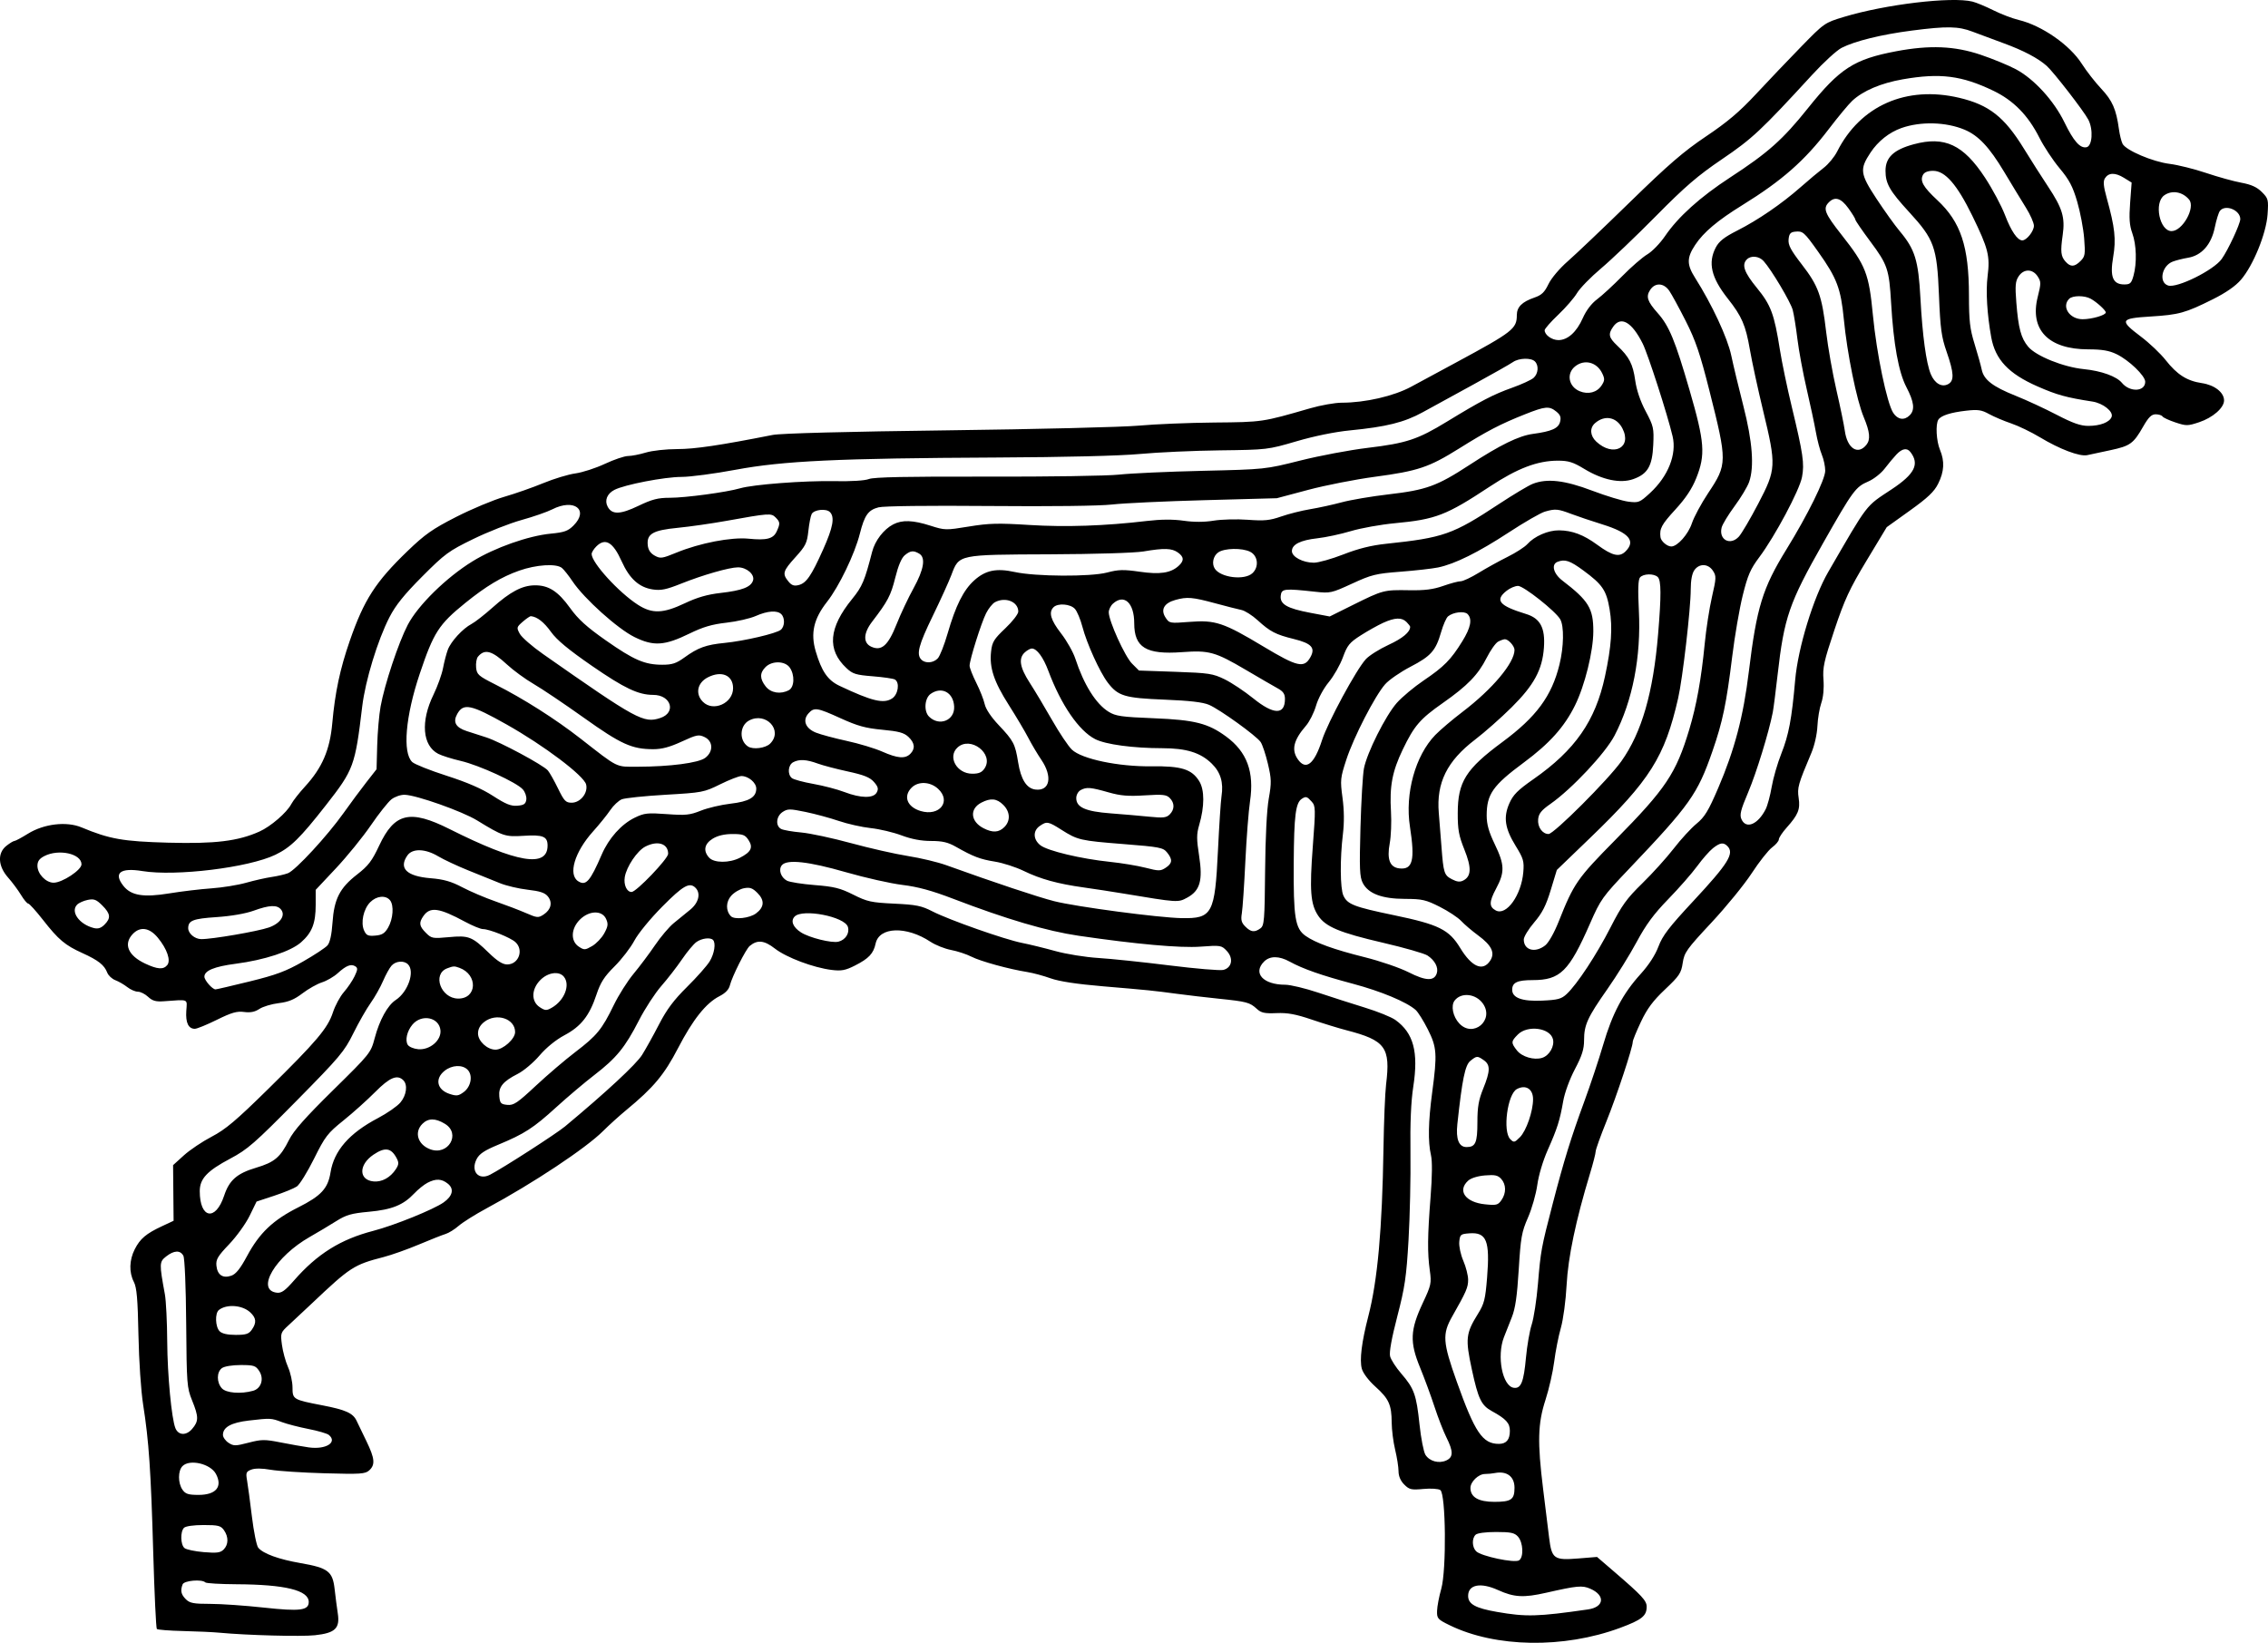 <?xml version="1.0" encoding="UTF-8"?>
<svg xmlns="http://www.w3.org/2000/svg" width="400.038mm" height="289.751mm" viewBox="-1397.277 -540.116 400.038 289.751">
    <path transform="matrix(-1,0,0,-1,0,0)" style="stroke:none;fill:#000000;fill-rule:evenodd" d="M1049.366,539.835C1048.691,539.668,1047.035,538.979,1045.685,538.305C1044.336,537.631,1042.329,536.863,1041.227,536.6C1037.13,535.62,1032.196,532.193,1030.074,528.854C1029.269,527.588,1027.73,525.614,1026.653,524.468C1024.683,522.371,1024.012,520.84,1023.534,517.349C1023.395,516.337,1023.108,515.17,1022.895,514.755C1022.301,513.599,1017.575,511.583,1014.592,511.213C1013.128,511.032,1010.231,510.31,1008.154,509.61C1006.076,508.91,1003.284,508.136,1001.949,507.891C1000.183,507.566,999.195,507.118,998.325,506.248C997.19,505.113,997.138,504.91,997.315,502.305C997.544,498.946,999.83,493.321,1001.992,490.794C1002.963,489.66,1004.638,488.496,1006.983,487.324C1011.814,484.911,1012.939,484.601,1017.986,484.288C1023.338,483.956,1023.49,483.635,1019.657,480.746C1018.163,479.62,1016.2,477.757,1015.293,476.606C1013.268,474.033,1011.534,472.931,1008.901,472.542C1006.666,472.212,1004.99,470.902,1004.99,469.484C1004.99,468.182,1006.983,466.444,1009.393,465.643C1011.4,464.977,1011.662,464.975,1013.574,465.61C1014.696,465.983,1015.719,466.457,1015.848,466.665C1015.976,466.873,1016.517,467.043,1017.05,467.043C1017.791,467.043,1018.31,466.532,1019.262,464.869C1020.983,461.861,1021.538,461.461,1025.034,460.714C1026.72,460.354,1028.56,459.961,1029.124,459.839C1030.453,459.553,1033.974,460.883,1037.465,462.988C1038.986,463.905,1041.273,465.008,1042.548,465.439C1043.824,465.87,1045.575,466.613,1046.44,467.09C1047.766,467.821,1048.4,467.914,1050.466,467.68C1053.218,467.369,1054.925,466.819,1055.384,466.097C1055.903,465.281,1055.741,462.319,1055.092,460.767C1054.25,458.751,1054.348,456.943,1055.416,454.802C1056.117,453.396,1057.235,452.334,1060.404,450.063L1064.488,447.137L1068.042,441.241C1071.046,436.257,1071.923,434.367,1073.714,429.018C1075.569,423.475,1075.809,422.383,1075.646,420.224C1075.532,418.7,1075.679,417.134,1076.032,416.123C1076.346,415.223,1076.654,413.383,1076.715,412.033C1076.78,410.615,1077.228,408.63,1077.777,407.33C1080.127,401.768,1080.293,401.18,1080.023,399.377C1079.721,397.362,1080.101,396.425,1082.145,394.138C1082.9,393.294,1083.517,392.362,1083.517,392.068C1083.517,391.773,1084.056,391.134,1084.714,390.648C1085.372,390.161,1086.982,388.12,1088.293,386.111C1089.603,384.103,1092.812,380.169,1095.425,377.369C1099.792,372.69,1100.199,372.117,1100.474,370.275C1100.742,368.48,1101.067,367.992,1103.584,365.612C1105.724,363.588,1106.74,362.224,1107.84,359.898C1108.634,358.217,1109.284,356.63,1109.284,356.372C1109.284,355.376,1112.125,346.788,1113.933,342.317C1114.975,339.74,1115.828,337.358,1115.828,337.024C1115.828,336.691,1116.278,334.934,1116.828,333.121C1119.333,324.866,1120.695,318.373,1120.953,313.465C1121.099,310.708,1121.544,307.392,1121.97,305.899C1122.386,304.436,1122.914,301.76,1123.143,299.951C1123.372,298.142,1124.063,295.105,1124.681,293.203C1126.037,289.023,1126.121,285.814,1125.095,277.473C1124.708,274.324,1124.233,270.471,1124.04,268.912C1123.577,265.169,1123.185,264.89,1118.883,265.239L1115.587,265.507L1112.557,262.901C1107.676,258.704,1106.83,257.793,1106.83,256.734C1106.83,255.097,1107.685,254.417,1111.534,252.992C1121.459,249.316,1133.508,249.507,1141.595,253.468C1143.704,254.501,1143.842,254.659,1143.802,256.001C1143.779,256.788,1143.447,258.537,1143.063,259.887C1142.122,263.202,1142.251,276.644,1143.231,277.306C1143.574,277.538,1144.891,277.622,1146.219,277.498C1148.349,277.3,1148.696,277.38,1149.593,278.277C1150.244,278.928,1150.595,279.746,1150.599,280.625C1150.603,281.366,1150.872,283.077,1151.198,284.426C1151.524,285.776,1151.797,287.927,1151.805,289.205C1151.825,292.352,1152.303,293.408,1154.679,295.543C1155.873,296.617,1156.856,297.913,1157.073,298.702C1157.497,300.234,1157.103,303.422,1155.932,307.944C1154.293,314.274,1153.479,323.293,1153.254,337.596C1153.18,342.32,1152.974,347.381,1152.795,348.843C1151.994,355.393,1152.888,356.615,1159.795,358.407C1161.145,358.757,1163.901,359.604,1165.92,360.288C1168.742,361.245,1170.176,361.507,1172.124,361.425C1174.233,361.336,1174.817,361.464,1175.611,362.191C1176.839,363.316,1177.38,363.46,1182.29,363.966C1184.539,364.198,1187.852,364.585,1189.652,364.827C1193.922,365.399,1194.541,365.462,1202.74,366.156C1207.358,366.547,1210.455,367.019,1211.965,367.561C1213.214,368.009,1215.055,368.506,1216.055,368.666C1219.334,369.188,1224.315,370.556,1225.922,371.376C1226.789,371.818,1228.411,372.353,1229.526,372.564C1230.641,372.776,1232.276,373.427,1233.16,374.012C1237.404,376.82,1242.202,376.662,1242.833,373.693C1243.207,371.936,1244.035,371.054,1246.479,369.815C1248.153,368.966,1248.856,368.833,1250.569,369.04C1253.778,369.428,1258.566,371.227,1260.596,372.809C1262.476,374.273,1263.683,374.399,1265.041,373.271C1265.723,372.706,1268.17,367.846,1268.535,366.333C1268.716,365.583,1269.327,364.947,1270.385,364.407C1272.749,363.201,1275.068,360.29,1277.688,355.236C1280.111,350.564,1282.019,348.281,1286.792,344.344C1288.02,343.332,1289.855,341.671,1290.871,340.654C1293.917,337.605,1303.248,331.412,1311.457,326.991C1313.44,325.923,1315.649,324.538,1316.365,323.914C1317.081,323.289,1318.127,322.639,1318.69,322.47C1319.252,322.301,1321.369,321.464,1323.393,320.611C1325.418,319.757,1328.216,318.764,1329.611,318.403C1334.873,317.043,1335.477,316.651,1342.298,310.193C1343.723,308.843,1345.551,307.134,1346.36,306.394C1347.787,305.087,1347.822,304.987,1347.548,302.917C1347.393,301.745,1346.91,299.981,1346.475,298.996C1346.04,298.011,1345.684,296.397,1345.684,295.408C1345.684,293.302,1345.592,293.247,1340.432,292.251C1336.304,291.455,1335.028,290.882,1334.387,289.539C1334.119,288.976,1333.33,287.34,1332.634,285.903C1331.167,282.873,1331.063,281.762,1332.155,280.774C1332.857,280.139,1333.695,280.085,1340.028,280.263C1343.926,280.373,1348.195,280.652,1349.516,280.882C1351.061,281.152,1352.281,281.163,1352.942,280.912C1353.861,280.562,1353.94,280.364,1353.7,278.997C1353.553,278.159,1353.167,275.291,1352.844,272.624C1352.52,269.957,1352.019,267.489,1351.73,267.139C1350.859,266.082,1348.14,265.093,1344.252,264.418C1339.41,263.576,1338.605,262.963,1338.255,259.845C1338.107,258.518,1337.855,256.58,1337.696,255.538C1337.296,252.904,1338.163,252.081,1341.745,251.697C1344.21,251.433,1353.7,251.686,1358.567,252.144C1359.692,252.251,1362.579,252.383,1364.984,252.44C1367.388,252.496,1369.471,252.658,1369.612,252.8C1369.754,252.941,1370.04,259.011,1370.249,266.288C1370.663,280.771,1371.014,285.915,1372.029,292.366C1372.413,294.812,1372.766,300.06,1372.857,304.691C1372.982,311.019,1373.156,313.026,1373.665,314.01C1374.54,315.704,1374.481,317.872,1373.507,319.782C1372.556,321.646,1371.514,322.528,1368.718,323.835L1366.657,324.799L1366.702,329.705L1366.747,334.612L1364.843,336.339C1363.796,337.29,1361.588,338.772,1359.935,339.635C1357.493,340.909,1355.64,342.473,1350.03,347.988C1341.414,356.46,1339.468,358.761,1338.554,361.556C1338.159,362.763,1337.288,364.375,1336.618,365.138C1335.948,365.901,1335.098,367.159,1334.729,367.933C1334.167,369.111,1334.149,369.398,1334.619,369.688C1335.37,370.152,1336.232,369.811,1337.708,368.464C1338.383,367.849,1339.633,367.122,1340.487,366.85C1341.34,366.577,1342.892,365.703,1343.934,364.908C1345.366,363.815,1346.388,363.394,1348.109,363.187C1349.362,363.037,1350.897,362.577,1351.52,362.165C1352.324,361.635,1353.111,361.478,1354.226,361.627C1355.489,361.797,1356.429,361.526,1359.018,360.249C1360.79,359.374,1362.54,358.659,1362.909,358.659C1364.04,358.659,1364.552,359.722,1364.419,361.797C1364.277,364.012,1363.857,363.834,1368.467,363.511C1369.789,363.419,1370.411,363.6,1371.152,364.297C1371.682,364.795,1372.494,365.203,1372.955,365.203C1373.417,365.203,1374.257,365.567,1374.823,366.013C1375.39,366.458,1376.338,367.007,1376.931,367.232C1377.524,367.458,1378.168,368.06,1378.364,368.57C1378.874,369.903,1379.935,370.741,1382.709,371.998C1385.819,373.408,1386.95,374.358,1389.709,377.885C1390.94,379.458,1392.105,380.745,1392.299,380.745C1392.493,380.745,1393.068,381.435,1393.577,382.279C1394.086,383.122,1395.113,384.503,1395.86,385.347C1397.645,387.366,1397.76,389.665,1396.139,390.94C1395.547,391.406,1394.915,391.788,1394.735,391.788C1394.555,391.788,1393.483,392.363,1392.352,393.066C1389.534,394.818,1385.549,395.29,1382.902,394.186C1377.945,392.118,1375.587,391.702,1367.596,391.486C1359.328,391.263,1355.307,391.753,1351.527,393.445C1349.525,394.341,1346.692,396.784,1345.896,398.301C1345.592,398.88,1344.5,400.274,1343.469,401.399C1340.446,404.699,1339.09,407.847,1338.67,412.545C1338.184,417.978,1337.305,422.122,1335.586,427.078C1333.071,434.331,1331.044,437.48,1325.385,442.93C1322.322,445.88,1320.985,446.818,1316.81,448.946C1314.09,450.333,1310.284,451.926,1308.354,452.485C1306.423,453.045,1303.312,454.134,1301.439,454.907C1299.567,455.68,1297.023,456.449,1295.786,456.617C1294.549,456.785,1292.211,457.543,1290.59,458.302C1288.97,459.06,1287.129,459.683,1286.5,459.685C1285.871,459.688,1284.453,459.964,1283.349,460.299C1282.238,460.636,1279.767,460.908,1277.815,460.908C1274.722,460.908,1270.298,461.564,1260.981,463.404C1259.563,463.684,1247.819,463.993,1230.102,464.215C1214.378,464.412,1199.212,464.785,1196.4,465.045C1193.588,465.304,1187.607,465.55,1183.108,465.592C1174.558,465.67,1174.65,465.656,1166.191,468.1C1164.31,468.643,1161.803,469.088,1160.621,469.088C1156.472,469.088,1151.447,470.244,1148.369,471.906C1146.78,472.764,1143.18,474.707,1140.368,476.225C1130.443,481.581,1129.734,482.135,1129.734,484.539C1129.734,485.963,1128.814,486.88,1126.639,487.627C1125.365,488.064,1124.848,488.558,1124.153,490.004C1123.646,491.058,1122.198,492.769,1120.724,494.057C1119.32,495.283,1114.378,499.988,1109.74,504.512C1103.001,511.087,1100.312,513.407,1096.343,516.072C1092.583,518.596,1090.447,520.406,1087.549,523.523C1085.444,525.787,1081.865,529.543,1079.596,531.868C1075.502,536.063,1075.442,536.105,1072.029,537.137C1064.693,539.354,1053.031,540.743,1049.366,539.835M1318.407,369.323C1321.081,368.306,1319.528,364.022,1316.473,363.989C1313.124,363.953,1312.939,368.208,1316.236,369.413C1317.143,369.745,1317.316,369.738,1318.407,369.323M1228.372,408.289C1230.192,406.642,1228.524,403.649,1225.786,403.649C1224.603,403.649,1224.079,403.88,1223.599,404.613C1221.932,407.157,1226.087,410.357,1228.372,408.289M1115.93,465.49C1116.913,464.64,1116.827,463.265,1115.726,462.233C1112.738,459.434,1109.346,461.149,1111.113,464.566C1112.151,466.573,1114.22,466.97,1115.93,465.49M1233.119,417.736C1234.198,416.979,1234.366,414.68,1233.412,413.725C1231.626,411.939,1228.859,413.041,1228.979,415.491C1229.1,417.978,1231.17,419.1,1233.119,417.736M1322.78,341.89C1324.255,340.415,1323.596,338.246,1321.421,337.419C1318.232,336.206,1315.92,340.143,1318.792,341.895C1320.484,342.926,1321.745,342.925,1322.78,341.89M1265.158,413.031C1266.818,412.142,1266.932,409.513,1265.357,408.461C1264.462,407.863,1262.249,408.147,1261.43,408.966C1259.106,411.289,1262.169,414.63,1265.158,413.031M1236.482,401.195C1238.005,399.671,1237.279,397.785,1234.894,397.071C1231.56,396.072,1229.43,398.778,1231.811,400.985C1233.192,402.265,1235.316,402.36,1236.482,401.195M1140.7,363.647C1141.403,362.739,1141.011,360.802,1139.881,359.599C1137.44,357,1133.658,360.169,1135.708,363.096C1136.945,364.863,1139.538,365.149,1140.7,363.647M1272.444,420.637C1274.296,419.679,1274.682,417.718,1273.291,416.327C1271.469,414.505,1267.974,416.086,1267.974,418.734C1267.974,421.028,1270.01,421.896,1272.444,420.637M1318.839,351.267C1320.621,349.866,1320.218,347.914,1317.995,347.18C1316.745,346.768,1316.413,346.811,1315.475,347.508C1314.175,348.475,1313.838,350.476,1314.812,351.45C1315.727,352.366,1317.548,352.283,1318.839,351.267M1331.405,336.458C1334.031,334.688,1334.029,332,1331.401,331.74C1329.926,331.594,1328.431,332.411,1327.46,333.893C1326.928,334.704,1326.901,335.053,1327.311,335.83C1328.281,337.672,1329.359,337.837,1331.405,336.458M1015.533,505.67C1017.391,504.369,1016.37,499.354,1014.248,499.354C1012.312,499.354,1009.994,503.512,1011.152,504.908C1012.31,506.302,1014.169,506.625,1015.533,505.67M1032.311,487.411C1033.699,486.022,1032.241,483.812,1029.937,483.812C1028.297,483.812,1025.849,484.528,1025.849,485.007C1025.849,485.387,1027.441,486.835,1028.507,487.424C1029.599,488.028,1031.701,488.021,1032.311,487.411M1324.523,359.408C1325.48,358.277,1325.86,356.642,1325.355,355.835C1325.13,355.476,1324.3,355.127,1323.511,355.059C1321.461,354.883,1319.414,356.624,1319.588,358.398C1319.813,360.693,1322.902,361.325,1324.523,359.408M1119.453,475.494C1121.035,474.224,1120.613,471.929,1118.646,471.114C1117.131,470.487,1115.594,470.894,1114.778,472.14C1114.22,472.992,1114.204,473.297,1114.671,474.269C1115.621,476.251,1117.81,476.811,1119.453,475.494M1383.666,380.566C1384.903,379.328,1383.306,377.08,1380.731,376.433C1379.991,376.248,1379.461,376.415,1378.848,377.028C1377.686,378.19,1377.774,378.951,1379.238,380.415C1380.281,381.459,1380.691,381.617,1381.788,381.397C1382.507,381.253,1383.352,380.879,1383.666,380.566M1262.249,422.462C1263.294,421.417,1263.285,420.396,1262.219,419.041C1261.309,417.885,1259.585,417.609,1258.132,418.387C1257.151,418.912,1257.067,421.072,1257.977,422.371C1258.81,423.56,1261.102,423.609,1262.249,422.462M1301.953,367.279C1303.564,365.668,1303.621,363.487,1302.078,362.476C1301.129,361.854,1300.892,361.841,1299.971,362.364C1297.713,363.646,1296.633,366.418,1297.83,367.86C1298.679,368.883,1300.623,368.609,1301.953,367.279M1224.18,398.552C1226.293,397.46,1226.11,395.23,1223.811,394.041C1222.194,393.205,1221.099,393.265,1220.122,394.242C1219.016,395.347,1219.092,396.93,1220.308,398.146C1221.456,399.294,1222.529,399.406,1224.18,398.552M1311.886,359.856C1312.601,359.294,1312.964,358.615,1312.964,357.841C1312.964,356.486,1311.336,354.978,1309.873,354.978C1308.539,354.978,1306.42,356.883,1306.42,358.082C1306.42,360.466,1309.74,361.544,1311.886,359.856M1129.548,357.655C1130.766,356.437,1130.781,356.197,1129.716,354.844C1128.823,353.709,1126.691,353.084,1125.26,353.539C1123.999,353.939,1123.049,355.588,1123.362,356.833C1123.864,358.835,1127.84,359.363,1129.548,357.655M1389.466,389.119C1390.344,388.665,1390.673,388.198,1390.673,387.407C1390.673,385.985,1389.18,384.426,1387.819,384.426C1386.298,384.426,1382.902,386.663,1382.902,387.666C1382.902,389.548,1386.918,390.437,1389.466,389.119M1268.311,382.119C1269.264,381.035,1269.283,379.465,1268.355,378.516C1267.721,377.868,1265.068,378.164,1263.932,379.009C1262.461,380.103,1262.376,381.318,1263.68,382.622C1264.552,383.495,1265.004,383.652,1266.059,383.449C1266.775,383.312,1267.788,382.713,1268.311,382.119M1295,377.913C1296.584,376.329,1296.667,374.12,1295.18,373.146C1294.234,372.525,1294.075,372.533,1292.828,373.257C1292.093,373.683,1291.132,374.696,1290.692,375.508C1290.023,376.741,1289.972,377.158,1290.376,378.046C1291.086,379.603,1293.375,379.538,1295,377.913M1365.082,281.534C1365.905,280.711,1365.908,278.531,1365.088,277.36C1364.564,276.612,1364.061,276.451,1362.254,276.451C1359.168,276.451,1357.979,277.887,1359.191,280.151C1360.152,281.947,1363.81,282.806,1365.082,281.534M1129.728,348.028C1131.391,347.138,1132.259,340.564,1130.893,339.195C1130.257,338.557,1130.144,338.58,1129.185,339.539C1128.066,340.658,1126.871,344.117,1126.871,346.239C1126.871,348.056,1128.164,348.865,1129.728,348.028M1373.888,375.351C1375.535,373.583,1374.677,371.575,1371.672,370.162C1369.5,369.141,1368.465,369.069,1367.782,369.891C1367.106,370.705,1367.804,372.742,1369.437,374.723C1370.923,376.526,1372.576,376.759,1373.888,375.351M1138.316,331.876C1140.268,330.11,1138.813,328.06,1135.357,327.704C1133.342,327.496,1133.058,327.567,1132.451,328.433C1131.579,329.679,1131.596,331.194,1132.494,332.187C1133.076,332.829,1133.609,332.944,1135.351,332.799C1136.641,332.692,1137.82,332.325,1138.316,331.876M1182.403,442.684C1183.3,442.056,1183.585,440.68,1182.999,439.804C1181.947,438.227,1177.795,437.727,1176.381,439.007C1175.175,440.099,1175.379,442.095,1176.768,442.795C1178.19,443.51,1181.312,443.449,1182.403,442.684M1331.974,380.995C1333.167,379.802,1333.689,377.38,1333.054,375.986C1332.663,375.129,1332.354,374.99,1331.08,375.097C1329.884,375.197,1329.412,375.491,1328.822,376.506C1327.929,378.042,1327.763,380.463,1328.49,381.34C1329.261,382.268,1330.858,382.11,1331.974,380.995M1358.669,309.064C1359.39,308.496,1359.305,306.082,1358.538,305.314C1358.113,304.89,1357.15,304.672,1355.698,304.672C1353.891,304.672,1353.388,304.833,1352.864,305.581C1351.99,306.829,1352.065,307.651,1353.148,308.654C1354.536,309.942,1357.295,310.147,1358.669,309.064M1135.358,280.137C1136.5,280.131,1137.914,278.77,1137.914,277.678C1137.914,276.049,1136.497,275.224,1133.701,275.224C1130.716,275.224,1130.143,275.624,1130.143,277.71C1130.143,279.701,1131.505,280.717,1133.619,280.303C1134.069,280.215,1134.851,280.141,1135.358,280.137M1271.553,392.201C1273.043,391.293,1273.286,390.048,1272.205,388.855C1271.327,387.884,1268.648,387.869,1266.778,388.823C1264.789,389.838,1264.396,390.645,1265.251,391.951C1265.855,392.872,1266.234,393.014,1268.086,393.013C1269.495,393.012,1270.677,392.735,1271.553,392.201M1257.106,378.467C1257.868,377.705,1257.422,376.579,1255.997,375.664C1254.523,374.718,1250.556,373.734,1249.394,374.026C1248.14,374.34,1247.375,375.54,1247.726,376.644C1248.298,378.448,1255.689,379.884,1257.106,378.467M1358.131,298.812C1359.079,298.118,1359.086,296.291,1358.146,295.251C1357.388,294.414,1354.81,294.208,1352.64,294.812C1351.198,295.213,1350.662,296.937,1351.556,298.3C1352.177,299.248,1352.506,299.355,1354.817,299.355C1356.309,299.355,1357.7,299.127,1358.131,298.812M1283.464,390.792C1284.889,390.055,1286.781,387.238,1287.078,385.412C1287.299,384.048,1286.723,382.79,1285.877,382.79C1285.044,382.79,1279.426,388.656,1279.426,389.526C1279.426,391.337,1281.284,391.92,1283.464,390.792M1364.825,270.643C1365.499,269.969,1365.443,267.659,1364.737,267.073C1364.419,266.809,1362.891,266.487,1361.342,266.357C1359.024,266.163,1358.403,266.244,1357.831,266.816C1356.964,267.683,1356.94,269.038,1357.772,270.225C1358.33,271.022,1358.774,271.134,1361.371,271.134C1363.13,271.134,1364.533,270.935,1364.825,270.643M1137.014,269.416C1137.687,268.744,1137.631,267.228,1136.906,266.504C1136.04,265.637,1130.139,264.39,1129.342,264.905C1128.485,265.46,1128.607,268.07,1129.538,269.099C1130.145,269.77,1130.801,269.907,1133.396,269.907C1135.283,269.907,1136.718,269.712,1137.014,269.416M1254.11,449.456C1254.29,449.119,1254.554,447.77,1254.696,446.458C1254.925,444.337,1255.176,443.828,1256.965,441.853C1259.186,439.4,1259.324,438.933,1258.228,437.579C1257.655,436.872,1257.228,436.717,1256.414,436.921C1255.054,437.263,1254.177,438.536,1252.081,443.219C1250.336,447.119,1250.012,448.917,1250.897,449.802C1251.563,450.468,1253.691,450.24,1254.11,449.456M1137.933,353C1138.859,352.25,1139.374,349.745,1140.223,341.856C1140.511,339.179,1139.958,337.8,1138.595,337.8C1137.018,337.8,1136.687,338.561,1136.687,342.185C1136.687,344.871,1136.471,346.118,1135.664,348.104C1134.405,351.204,1134.38,352.294,1135.551,353.114C1136.697,353.917,1136.807,353.912,1137.933,353M1352.544,379.489C1353.979,378.97,1356.518,378.532,1359.096,378.359C1363.229,378.082,1364.063,377.759,1364.082,376.426C1364.096,375.487,1362.939,374.498,1361.804,374.478C1359.938,374.445,1351.806,375.842,1349.846,376.532C1347.821,377.245,1346.862,378.678,1347.719,379.71C1348.422,380.558,1349.758,380.497,1352.544,379.489M1257.367,405.679C1258.278,405.192,1258.419,403.556,1257.607,402.882C1257.304,402.631,1255.602,402.168,1253.824,401.854C1252.047,401.54,1249.58,400.895,1248.343,400.421C1245.441,399.309,1243.202,399.282,1242.63,400.352C1242.294,400.98,1242.397,401.365,1243.127,402.197C1243.839,403.01,1244.885,403.43,1247.729,404.046C1249.754,404.484,1252.146,405.113,1253.046,405.444C1255.029,406.172,1256.315,406.242,1257.367,405.679M1206.652,400.771C1207.103,400.53,1207.443,399.918,1207.443,399.349C1207.443,397.717,1205.807,396.992,1201.367,396.657C1199.198,396.493,1196.125,396.228,1194.538,396.067C1192.112,395.822,1191.543,395.885,1190.959,396.469C1190.074,397.354,1190.074,398.491,1190.958,399.375C1191.546,399.963,1192.212,400.032,1195.355,399.832C1198.267,399.646,1199.626,399.758,1201.717,400.353C1204.914,401.264,1205.62,401.324,1206.652,400.771M1353.372,289.566C1356.497,289.204,1357.953,288.398,1357.953,287.031C1357.953,286.621,1357.511,285.996,1356.97,285.641C1356.074,285.054,1355.76,285.056,1353.438,285.658C1351.134,286.255,1350.589,286.259,1347.775,285.703C1346.062,285.365,1343.833,284.972,1342.821,284.83C1339.803,284.405,1337.693,285.714,1339.276,287.029C1339.577,287.278,1341.187,287.748,1342.855,288.074C1344.523,288.4,1346.624,288.942,1347.524,289.278C1349.467,290.005,1349.548,290.009,1353.372,289.566M1322.588,378.558C1323.429,377.357,1323.344,376.772,1322.151,375.58C1321.167,374.595,1320.962,374.557,1318.115,374.824C1314.577,375.155,1314.025,374.939,1311.059,372.058C1309.559,370.601,1308.622,370.009,1307.819,370.009C1305.787,370.009,1304.848,372.574,1306.374,373.955C1307.263,374.759,1310.974,376.246,1312.093,376.246C1312.509,376.246,1313.933,376.83,1315.258,377.545C1319.835,380.012,1321.416,380.231,1322.588,378.558M1237.679,442.196C1238.256,441.726,1238.837,440.359,1239.372,438.21C1240.152,435.081,1240.692,434.054,1243.437,430.479C1245.006,428.436,1245.07,426.721,1243.601,426.052C1241.787,425.225,1240.623,426.261,1239.13,430.029C1238.417,431.828,1237.072,434.681,1236.141,436.368C1234.303,439.699,1233.966,441.779,1235.152,442.47C1236.173,443.065,1236.681,443.009,1237.679,442.196M1005.714,502.932C1005.942,502.651,1006.354,501.323,1006.629,499.981C1007.248,496.967,1008.946,495.053,1011.359,494.651C1012.242,494.504,1013.448,494.201,1014.037,493.978C1015.987,493.24,1016.556,490.298,1014.853,489.757C1013.274,489.256,1006.816,492.456,1005.403,494.441C1004.278,496.02,1002.128,500.636,1002.128,501.472C1002.127,503.062,1004.744,504.128,1005.714,502.932M1365.067,260.671C1365.491,259.566,1365.346,258.894,1364.497,258.046C1363.808,257.357,1363.134,257.228,1360.205,257.228C1358.294,257.228,1354.036,256.934,1350.742,256.574C1344.355,255.877,1342.821,256.069,1342.821,257.565C1342.821,259.629,1346.98,260.648,1355.573,260.691C1358.426,260.705,1360.895,260.852,1361.061,261.017C1361.662,261.619,1364.808,261.347,1365.067,260.671M1254.667,414.299C1255.769,413.082,1255.213,411.639,1253.357,410.896C1252.511,410.558,1250.066,409.901,1247.924,409.437C1245.782,408.973,1242.97,408.125,1241.675,407.553C1238.964,406.353,1237.624,406.246,1236.715,407.154C1235.804,408.065,1235.918,409.086,1237.049,410.149C1237.83,410.882,1238.752,411.134,1241.667,411.407C1244.604,411.683,1246.02,412.072,1248.973,413.415C1253.167,415.322,1253.67,415.401,1254.667,414.299M1124.565,259.19C1128.537,258.286,1130.216,258.381,1133.055,259.669C1136.125,261.062,1138.323,260.633,1138.323,258.641C1138.323,257.187,1137.049,256.478,1133.246,255.814C1128.076,254.913,1126.058,254.968,1117.17,256.252C1114.31,256.665,1114.089,258.734,1116.781,259.903C1118.199,260.52,1119.065,260.44,1124.565,259.19M1026.006,508.664C1026.34,508.131,1026.259,507.263,1025.683,505.187C1024.237,499.975,1024.013,497.914,1024.55,494.78C1025.151,491.278,1024.61,489.947,1022.587,489.947C1021.55,489.947,1021.331,490.154,1020.963,491.48C1020.344,493.708,1020.436,496.941,1021.178,498.995C1021.675,500.375,1021.762,501.603,1021.557,504.352L1021.291,507.918L1022.649,508.755C1024.209,509.716,1025.366,509.685,1026.006,508.664M1316.632,414.184C1317.428,412.759,1316.898,411.803,1314.964,411.171C1314.202,410.922,1312.649,410.422,1311.514,410.06C1309.124,409.296,1301.473,405.189,1300.644,404.225C1300.334,403.864,1299.528,402.437,1298.854,401.053C1297.771,398.833,1297.487,398.536,1296.444,398.536C1294.893,398.536,1293.523,400.269,1293.896,401.756C1294.286,403.312,1301.347,408.636,1307.937,412.344C1314.215,415.877,1315.531,416.155,1316.632,414.184M1213.896,394.423C1215.111,393.572,1215.054,392.043,1213.77,391.033C1212.517,390.047,1206.594,388.634,1201.508,388.106C1199.456,387.893,1196.628,387.425,1195.223,387.065C1192.883,386.465,1192.584,386.465,1191.671,387.063C1190.478,387.845,1190.418,388.518,1191.428,389.765C1192.122,390.622,1192.737,390.74,1199.097,391.24C1206.759,391.843,1207.189,391.942,1210.079,393.776C1212.398,395.247,1212.656,395.291,1213.896,394.423M1269.201,448.241C1271.788,447.776,1275.625,447.227,1277.728,447.021C1282.125,446.591,1283.222,445.959,1283.025,443.968C1282.942,443.13,1282.552,442.537,1281.811,442.123C1280.8,441.559,1280.511,441.598,1277.946,442.652C1273.843,444.337,1268.299,445.407,1265.248,445.103C1262.035,444.782,1260.872,445.085,1260.274,446.398C1259.644,447.78,1259.666,448.042,1260.482,448.858C1261.254,449.631,1261.619,449.605,1269.201,448.241M1325.415,389.243C1327,386.979,1325.562,385.564,1321.324,385.217C1319.011,385.028,1317.697,384.653,1315.734,383.62C1314.323,382.877,1311.696,381.758,1309.896,381.133C1308.097,380.508,1305.672,379.582,1304.509,379.076C1302.534,378.216,1302.327,378.199,1301.394,378.81C1300.078,379.672,1299.78,380.944,1300.644,382.011C1301.163,382.653,1302.044,382.945,1304.184,383.188C1305.751,383.365,1307.954,383.883,1309.078,384.337C1310.203,384.792,1312.724,385.81,1314.68,386.599C1316.636,387.388,1319.029,388.509,1319.997,389.089C1322.258,390.444,1324.529,390.508,1325.415,389.243M1305.068,430.462C1306.166,429.506,1306.188,429.414,1305.593,428.327C1305.251,427.701,1303.41,426.097,1301.503,424.762C1284.938,413.162,1283.746,412.511,1280.816,413.478C1277.942,414.427,1278.9,417.554,1282.065,417.554C1284.676,417.554,1287.136,418.719,1292.847,422.657C1297.017,425.534,1299.055,427.224,1300.093,428.668C1301.334,430.397,1302.535,431.334,1303.636,431.434C1303.793,431.449,1304.437,431.011,1305.068,430.462M1189.954,434.303C1191.96,433.746,1192.606,432.587,1191.69,431.188C1191.024,430.171,1190.945,430.157,1187.469,430.43C1182.904,430.788,1181.476,430.311,1174.414,426.072C1168.438,422.485,1167.254,422.217,1166.147,424.197C1165.224,425.849,1165.935,426.637,1169.038,427.402C1172.272,428.2,1173.234,428.697,1175.442,430.711C1176.399,431.585,1177.687,432.404,1178.305,432.531C1178.922,432.659,1180.991,433.186,1182.903,433.703C1186.956,434.799,1187.884,434.878,1189.954,434.303M1292.105,443.73C1292.555,443.28,1292.922,442.682,1292.922,442.401C1292.917,440.861,1288.153,435.633,1284.765,433.45C1282.253,431.831,1280.321,431.894,1276.478,433.719C1274.308,434.749,1272.512,435.266,1270.174,435.533C1266.386,435.965,1264.825,436.565,1264.454,437.734C1264.12,438.786,1265.567,440.049,1267.108,440.049C1268.625,440.049,1273.328,438.701,1277.148,437.172C1279.76,436.126,1280.697,435.934,1282.142,436.151C1284.548,436.512,1286.252,438.054,1287.625,441.113C1289.152,444.517,1290.519,445.316,1292.105,443.73M1367.968,318.509C1369.185,317.551,1369.195,317.275,1368.194,311.829C1367.987,310.704,1367.801,306.931,1367.781,303.445C1367.746,297.604,1367.018,289.902,1366.341,288.225C1365.822,286.941,1364.434,286.871,1363.397,288.078C1362.214,289.452,1362.215,290.204,1363.401,293.13C1364.303,295.356,1364.353,296.01,1364.436,306.666C1364.487,313.186,1364.695,318.183,1364.934,318.629C1365.476,319.642,1366.583,319.598,1367.968,318.509M1153.315,430.262C1154.249,429.837,1156.03,428.84,1157.271,428.046C1159.253,426.778,1159.636,426.306,1160.414,424.174C1160.901,422.839,1162.02,420.874,1162.901,419.807C1163.826,418.688,1164.777,416.927,1165.152,415.638C1165.508,414.412,1166.308,412.823,1166.93,412.107C1169.113,409.592,1169.531,407.865,1168.361,406.194C1166.934,404.157,1165.462,405.324,1164.09,409.579C1163.071,412.74,1158.066,421.993,1156.373,423.846C1155.781,424.494,1153.974,425.634,1152.357,426.38C1149.876,427.523,1148.548,428.634,1148.548,429.564C1148.548,429.675,1148.837,430.055,1149.19,430.409C1150.033,431.251,1151.23,431.208,1153.315,430.262M1139.886,321.085C1139.959,320.318,1139.642,318.835,1139.17,317.737C1138.704,316.654,1138.323,315.15,1138.323,314.396C1138.323,313.038,1138.639,312.309,1141.12,307.944C1142.907,304.798,1142.811,303.4,1140.325,296.422C1137.131,287.456,1135.774,285.449,1132.903,285.449C1131.584,285.449,1130.961,286.187,1130.961,287.75C1130.961,289.119,1131.632,289.851,1134.157,291.238C1136.006,292.253,1136.545,293.38,1137.669,298.586C1138.834,303.984,1138.729,304.941,1136.601,308.365C1135.481,310.167,1135.288,310.932,1134.978,314.8C1134.457,321.28,1135.069,322.807,1138.097,322.585C1139.651,322.47,1139.762,322.377,1139.886,321.085M1270.248,401.783C1273.105,400.371,1273.401,400.315,1279.89,399.938C1283.571,399.724,1287.044,399.363,1287.606,399.136C1288.169,398.909,1289.089,398.041,1289.651,397.207C1290.214,396.373,1291.57,394.694,1292.665,393.477C1295.939,389.837,1297.126,385.833,1295.275,384.674C1293.922,383.827,1293.183,384.67,1291.147,389.383C1289.895,392.282,1287.677,394.754,1285.296,395.907C1283.637,396.71,1283.054,396.774,1279.661,396.525C1276.335,396.281,1275.608,396.354,1273.664,397.131C1272.447,397.617,1270.092,398.172,1268.431,398.364C1265.157,398.743,1263.885,399.489,1263.885,401.03C1263.885,402.07,1265.27,403.24,1266.501,403.24C1266.94,403.24,1268.626,402.584,1270.248,401.783M1321.88,331.497C1322.487,331.18,1323.536,330.335,1324.211,329.619C1326.143,327.571,1328.141,326.764,1332.209,326.389C1335.333,326.101,1336.21,325.847,1338.025,324.704C1339.2,323.964,1341.266,322.73,1342.616,321.963C1348.715,318.497,1352.226,312.568,1348.449,312.113C1347.626,312.014,1346.999,312.46,1345.422,314.265C1341.333,318.947,1337.223,321.521,1331.434,323.023C1327.732,323.984,1320.788,326.793,1319.021,328.044C1317.428,329.172,1317.145,330.419,1318.274,331.333C1319.374,332.224,1320.4,332.271,1321.88,331.497M1221.783,433.901C1222.218,433.668,1222.919,432.794,1223.342,431.958C1224.203,430.256,1226.257,423.731,1226.257,422.698C1226.257,422.331,1225.728,420.977,1225.081,419.69C1224.434,418.403,1223.767,416.714,1223.598,415.937C1223.409,415.065,1222.472,413.656,1221.149,412.256C1218.498,409.45,1218.219,408.918,1217.694,405.658C1217.205,402.621,1216.201,401.044,1214.638,400.858C1212.091,400.556,1211.584,403.125,1213.602,406.103C1214.288,407.115,1215.325,408.863,1215.907,409.988C1216.489,411.113,1218.036,413.718,1219.345,415.777C1221.984,419.925,1222.786,422.355,1222.464,425.216C1222.276,426.887,1221.961,427.399,1219.958,429.293C1218.699,430.485,1217.668,431.814,1217.668,432.249C1217.668,433.984,1219.931,434.892,1221.783,433.901M1200.969,433.646C1201.38,433.274,1201.714,432.584,1201.71,432.113C1201.696,430.571,1198.867,424.332,1197.612,423.076L1196.385,421.849L1189.951,421.625C1184.042,421.419,1183.333,421.311,1181.267,420.301C1180.03,419.695,1177.763,418.186,1176.23,416.946C1172.619,414.026,1170.633,413.988,1170.633,416.837C1170.633,417.717,1170.944,418.172,1171.901,418.698C1172.599,419.081,1175.13,420.549,1177.525,421.96C1182.944,425.15,1184.002,425.444,1188.799,425.092C1195.115,424.628,1197.218,425.904,1197.218,430.197C1197.218,433.792,1198.999,435.429,1200.969,433.646M1041.232,491.366C1041.795,490.506,1041.863,489.725,1041.63,486.764C1041.272,482.217,1040.801,480.465,1039.533,478.958C1038.151,477.315,1033.321,475.37,1029.734,475.012C1026.635,474.703,1023.951,473.736,1023.003,472.588C1021.599,470.888,1018.896,471.017,1018.896,472.784C1018.896,473.837,1021.752,476.585,1023.957,477.652C1025.264,478.284,1026.508,478.496,1028.943,478.499C1035.985,478.507,1039.31,481.961,1037.854,487.756C1037.254,490.147,1037.255,490.43,1037.875,491.375C1038.765,492.734,1040.338,492.73,1041.232,491.366M1081.799,497.9C1081.897,496.9,1081.431,496.016,1079.474,493.483C1076.539,489.686,1075.923,487.979,1075.17,481.557C1074.854,478.861,1074.043,474.262,1073.368,471.337C1072.693,468.413,1072.024,465.173,1071.882,464.138C1071.454,461.014,1069.58,459.792,1068.078,461.657C1067.323,462.594,1067.45,463.926,1068.546,466.544C1069.795,469.529,1071.468,477.757,1072.056,483.812C1072.583,489.23,1073.277,491.058,1076.562,495.682C1079.07,499.214,1079.281,499.397,1080.654,499.255C1081.467,499.171,1081.702,498.892,1081.799,497.9M1074.695,504.437C1075.779,503.352,1075.444,502.493,1072.463,498.708C1068.167,493.255,1067.634,491.889,1066.924,484.506C1066.273,477.733,1064.453,468.992,1063.34,467.294C1062.549,466.086,1061.39,465.916,1060.438,466.868C1059.487,467.819,1059.65,469.206,1061.024,471.843C1062.397,474.479,1063.289,479.394,1063.714,486.658C1064.062,492.616,1064.342,493.447,1067.365,497.501C1068.825,499.46,1070.021,501.203,1070.021,501.374C1070.021,501.545,1070.574,502.449,1071.25,503.382C1072.556,505.184,1073.621,505.511,1074.695,504.437M1167.643,399.237C1168.748,398.534,1169.032,396.312,1169.085,387.935C1169.147,378.293,1168.836,376.36,1167.011,375.061C1165.278,373.826,1161.987,372.638,1156.534,371.278C1153.829,370.603,1150.346,369.407,1148.796,368.62C1145.772,367.085,1144.3,367.037,1143.849,368.46C1143.528,369.472,1144.193,370.736,1145.493,371.589C1146.047,371.951,1149.575,372.962,1153.333,373.835C1161.006,375.617,1163.474,376.649,1164.784,378.628C1166.127,380.655,1166.31,383.054,1165.719,390.852C1165.212,397.532,1165.224,397.96,1165.927,398.737C1166.744,399.64,1166.926,399.693,1167.643,399.237M1133.035,426.946C1133.471,426.712,1134.384,425.419,1135.065,424.071C1136.563,421.102,1138.442,419.167,1142.772,416.133C1146.81,413.304,1147.835,412.114,1149.851,407.923C1151.71,404.057,1152.203,401.452,1151.93,396.931C1151.821,395.114,1151.92,392.616,1152.152,391.379C1152.679,388.559,1152.14,387.145,1150.463,386.952C1148.095,386.68,1147.665,388.371,1148.587,394.317C1149.492,400.152,1147.639,406.853,1144.116,410.483C1143.256,411.369,1141.09,413.208,1139.302,414.568C1134.02,418.59,1130.143,423.211,1130.143,425.487C1130.143,426.167,1131.224,427.37,1131.835,427.37C1132.059,427.37,1132.599,427.179,1133.035,426.946M1106.216,488.982C1106.993,487.796,1106.719,486.959,1104.875,484.883C1102.866,482.624,1101.807,480.058,1099.263,471.291C1096.599,462.112,1096.433,459.914,1098.091,455.773C1098.842,453.897,1099.955,452.225,1101.772,450.245C1104.215,447.583,1104.587,446.891,1104.396,445.366C1104.308,444.658,1103.226,443.73,1102.489,443.73C1101.403,443.73,1099.502,445.87,1098.854,447.823C1098.484,448.936,1097.188,451.339,1095.974,453.164C1092.599,458.234,1092.595,458.65,1095.776,471.253C1097.418,477.756,1098.198,480.052,1099.932,483.478C1101.107,485.799,1102.416,488.203,1102.841,488.822C1103.814,490.238,1105.346,490.311,1106.216,488.982M1312.978,424.285C1313.226,423.987,1313.37,423.133,1313.299,422.387C1313.179,421.14,1312.905,420.898,1309.896,419.382C1304.966,416.897,1299.332,413.319,1294.869,409.838C1288.088,404.548,1288.752,404.875,1284.785,404.883C1279.116,404.895,1274.084,405.553,1272.9,406.437C1271.426,407.537,1271.474,409.383,1272.995,410.112C1274.026,410.606,1274.397,410.533,1277.042,409.314C1279.133,408.35,1280.541,407.973,1282.041,407.975C1285.826,407.98,1287.727,408.84,1294.283,413.512C1297.697,415.944,1301.686,418.629,1303.148,419.477C1304.61,420.326,1306.727,421.872,1307.851,422.912C1310.52,425.38,1311.788,425.719,1312.978,424.285M1195.582,442.854C1197.106,442.595,1204.174,442.38,1212.146,442.349C1228.335,442.285,1228.098,442.335,1229.461,438.726C1229.908,437.542,1231.394,434.272,1232.762,431.46C1235.253,426.344,1235.683,424.69,1234.764,423.771C1234.045,423.052,1232.616,423.172,1231.852,424.017C1231.485,424.422,1230.714,426.379,1230.138,428.367C1228.708,433.304,1227.345,436.029,1225.451,437.74C1223.458,439.541,1221.542,439.938,1218.292,439.226C1214.608,438.418,1204.917,438.365,1201.996,439.136C1199.993,439.664,1199.087,439.687,1196.27,439.279C1192.679,438.758,1190.788,439.04,1189.391,440.305C1188.386,441.214,1188.429,441.908,1189.538,442.684C1190.605,443.432,1191.951,443.47,1195.582,442.854M1280.443,380.234C1282.582,378.078,1284.709,375.483,1285.39,374.202C1286.046,372.965,1287.616,370.927,1288.878,369.672C1290.705,367.857,1291.356,366.84,1292.072,364.689C1293.314,360.956,1294.785,359.088,1297.714,357.527C1299.238,356.715,1300.918,355.348,1302.117,353.944C1303.184,352.695,1304.911,351.241,1305.954,350.712C1308.564,349.388,1309.369,348.404,1309.209,346.734C1309.094,345.534,1308.921,345.351,1307.795,345.242C1306.677,345.133,1306.029,345.567,1302.775,348.605C1300.721,350.523,1297.579,353.205,1295.793,354.564C1292.006,357.446,1291.093,358.562,1289.013,362.85C1288.168,364.592,1286.596,367.077,1285.519,368.371C1284.443,369.665,1282.744,371.93,1281.744,373.403C1280.745,374.876,1279.263,376.624,1278.452,377.288C1277.641,377.952,1276.332,379.02,1275.543,379.66C1274.038,380.883,1273.63,382.556,1274.6,383.526C1275.646,384.572,1276.767,383.94,1280.443,380.234M1108.011,438.264C1108.336,437.873,1108.395,436.117,1108.207,432.415C1107.796,424.282,1109.304,416.523,1112.489,410.397C1114.107,407.284,1120.017,400.979,1123.803,398.325C1125.41,397.2,1125.875,396.619,1125.973,395.618C1126.105,394.258,1125.228,393.015,1124.135,393.015C1123.196,393.015,1113.607,402.601,1111.302,405.844C1107.699,410.915,1105.674,417.923,1104.811,428.313C1104.247,435.104,1104.262,437.726,1104.867,438.331C1105.53,438.994,1107.439,438.953,1108.011,438.264M1331.097,347.514C1332.49,346.108,1335.008,343.85,1336.691,342.497C1339.508,340.233,1339.924,339.693,1341.885,335.748C1343.058,333.39,1344.424,331.185,1344.921,330.847C1345.418,330.51,1347.219,329.774,1348.924,329.211L1352.023,328.189L1353.25,325.673C1353.925,324.29,1355.547,322.037,1356.855,320.666C1358.872,318.553,1359.213,317.978,1359.104,316.883C1358.941,315.243,1357.967,314.59,1356.468,315.117C1355.658,315.402,1354.894,316.359,1353.702,318.578C1351.51,322.658,1349.126,324.924,1344.667,327.166C1340.635,329.193,1339.431,330.496,1338.98,333.316C1338.365,337.164,1335.675,340.248,1330.617,342.906C1328.994,343.759,1327.21,344.998,1326.654,345.659C1325.573,346.943,1325.33,348.776,1326.134,349.579C1327.203,350.649,1328.542,350.092,1331.097,347.514M1328.209,369.804C1328.565,369.411,1329.244,368.184,1329.718,367.079C1330.191,365.974,1331.179,364.226,1331.913,363.194C1332.647,362.162,1334.021,359.753,1334.966,357.841C1336.544,354.648,1337.36,353.68,1344.967,345.969C1352.381,338.455,1353.607,337.385,1356.654,335.768C1360.752,333.594,1362.043,332.218,1362.043,330.025C1362.043,325.178,1359.26,324.661,1357.744,329.225C1356.835,331.964,1355.481,333.15,1352.122,334.151C1348.853,335.124,1347.83,335.989,1346.289,339.078C1345.489,340.682,1343.395,343.045,1338.541,347.821C1331.973,354.283,1331.881,354.398,1331.183,357.023C1330.331,360.228,1328.915,362.796,1327.48,363.736C1325.305,365.161,1324.062,368.775,1325.316,370.029C1326.028,370.742,1327.461,370.63,1328.209,369.804M1131.519,435.93C1133.666,434.241,1132.866,433.28,1128.098,431.819C1125.594,431.053,1124.704,429.372,1124.954,425.882C1125.231,422.001,1126.704,419.28,1130.644,415.367C1132.505,413.518,1135.421,410.943,1137.122,409.644C1142.044,405.886,1143.944,402.044,1143.499,396.749C1143.373,395.257,1143.16,392.565,1143.024,390.765C1142.676,386.139,1142.548,385.744,1141.176,385.034C1140.258,384.56,1139.749,384.51,1139.142,384.834C1137.749,385.579,1137.706,387.095,1138.986,390.279C1139.966,392.715,1140.162,393.792,1140.155,396.689C1140.143,402.23,1138.743,404.461,1132.276,409.243C1126.284,413.673,1123.579,417.344,1122.214,422.897C1121.439,426.05,1121.378,429.674,1122.08,430.89C1122.91,432.329,1128.535,436.777,1129.524,436.777C1130.029,436.777,1130.927,436.396,1131.519,435.93M1274.428,373.972C1274.929,373.622,1276.072,372.254,1276.969,370.934C1277.866,369.613,1279.513,367.489,1280.628,366.214C1281.744,364.939,1283.519,362.212,1284.574,360.153C1287.016,355.385,1288.553,353.501,1292.445,350.506C1294.17,349.178,1297.199,346.617,1299.176,344.816C1303.192,341.156,1304.786,340.127,1309.397,338.215C1311.815,337.212,1312.728,336.607,1313.201,335.692C1314.314,333.541,1312.875,331.861,1310.832,332.926C1308.428,334.18,1299.169,340.145,1297.601,341.45C1290.343,347.493,1285.06,352.398,1284.02,354.062C1283.353,355.128,1282,357.565,1281.015,359.477C1279.678,362.069,1278.425,363.742,1276.089,366.052C1274.367,367.756,1272.573,369.78,1272.103,370.551C1271.267,371.923,1270.978,373.796,1271.519,374.337C1271.999,374.817,1273.49,374.63,1274.428,373.972M1122.543,441.028C1123.711,440.58,1123.291,438.935,1121.698,437.715C1117.063,434.165,1116.231,432.8,1116.242,428.754C1116.252,425.212,1117.742,419.197,1119.48,415.682C1121.353,411.897,1123.979,408.969,1128.507,405.618C1133.977,401.569,1135.051,400.035,1135.051,396.268C1135.051,394.719,1134.68,393.407,1133.619,391.202C1131.874,387.574,1131.838,386.294,1133.395,383.376C1134.636,381.049,1134.647,380.177,1133.443,379.533C1131.579,378.535,1128.927,382.23,1128.59,386.293C1128.43,388.216,1128.571,388.701,1129.924,390.893C1131.846,394.007,1132.138,395.97,1131.046,398.439C1130.38,399.944,1129.564,400.762,1126.808,402.685C1119.448,407.822,1115.872,412.96,1114.183,420.826C1113.047,426.117,1112.82,429.402,1113.366,432.638C1113.932,435.996,1114.612,437.003,1117.99,439.49C1120.363,441.237,1121.233,441.531,1122.543,441.028M1124.775,449.88C1125.531,449.663,1128.4,448.012,1131.15,446.21C1136.517,442.695,1140.664,440.64,1143.629,440.028C1144.647,439.818,1147.628,439.481,1150.254,439.279C1154.609,438.944,1155.357,438.76,1158.789,437.179C1162.41,435.511,1162.652,435.457,1165.263,435.743C1170.768,436.346,1171.232,436.295,1171.374,435.065C1171.55,433.544,1170.277,432.806,1166.123,432.023L1162.735,431.384L1158.607,433.435C1153.364,436.039,1153.172,436.089,1148.756,436.013C1145.984,435.964,1144.491,436.152,1142.73,436.772C1141.442,437.225,1140.051,437.595,1139.638,437.595C1139.226,437.595,1137.795,438.266,1136.458,439.085C1135.122,439.905,1132.832,441.17,1131.37,441.897C1129.908,442.625,1128.343,443.63,1127.893,444.132C1126.626,445.545,1124.217,446.595,1122.286,446.575C1119.952,446.551,1117.954,445.796,1115.542,444.025C1112.874,442.066,1111.64,441.783,1110.547,442.877C1108.71,444.713,1109.951,446.162,1114.601,447.611C1116.513,448.207,1118.998,449.042,1120.122,449.467C1122.51,450.37,1122.935,450.407,1124.775,449.88M1058.097,509.272C1058.661,508.196,1058.06,507.138,1055.569,504.819C1051.429,500.965,1049.995,496.654,1049.986,488.025C1049.981,483.484,1049.823,482.121,1048.992,479.436C1048.449,477.681,1047.884,475.652,1047.735,474.927C1047.369,473.136,1045.795,471.923,1041.742,470.306C1039.862,469.556,1036.618,468.055,1034.534,466.97C1031.668,465.479,1030.302,464.998,1028.93,464.998C1026.838,464.998,1025.187,465.636,1024.823,466.586C1024.467,467.513,1026.323,468.998,1028.202,469.289C1032.82,470.004,1034.454,470.454,1037.886,471.96C1042.999,474.202,1045.343,476.69,1046.057,480.634C1046.787,484.672,1047.032,488.761,1046.699,491.389C1046.244,494.984,1046.569,496.271,1049.403,502.072C1052.09,507.574,1054.194,509.987,1056.304,509.987C1057.239,509.987,1057.85,509.744,1058.097,509.272M1062.779,459.953C1063.275,459.428,1064.207,458.309,1064.85,457.466C1065.493,456.623,1066.797,455.599,1067.748,455.192C1069.985,454.233,1070.451,453.598,1075.704,444.344C1081.715,433.755,1082.587,431.229,1083.744,421.043C1084.076,418.112,1084.456,415.162,1084.587,414.487C1085.271,410.978,1087.474,403.81,1088.912,400.414C1090.264,397.226,1090.468,396.403,1090.106,395.609C1089.293,393.823,1087.213,394.691,1085.841,397.39C1085.52,398.02,1085.042,399.794,1084.778,401.332C1084.515,402.869,1083.753,405.502,1083.085,407.183C1081.768,410.5,1081.242,413.289,1080.638,420.176C1080.141,425.845,1077.426,434.721,1074.809,439.231C1067.637,451.595,1068.327,450.695,1063.614,453.817C1059.54,456.516,1058.666,458.261,1060.318,460.397C1060.916,461.169,1061.778,461.014,1062.779,459.953M1328.241,399.124C1328.832,398.659,1330.467,396.595,1331.875,394.535C1333.284,392.476,1336.047,389.076,1338.015,386.979L1341.594,383.167L1341.594,380.511C1341.594,377.266,1342.242,375.611,1344.182,373.909C1346.003,372.31,1350.629,370.793,1355.704,370.132C1359.478,369.64,1361.225,368.918,1361.225,367.852C1361.225,367.215,1359.82,365.612,1359.261,365.612C1359.081,365.612,1356.366,366.243,1353.229,367.015C1348.57,368.161,1346.849,368.803,1343.843,370.516C1341.819,371.67,1339.867,372.958,1339.507,373.378C1339.08,373.876,1338.774,375.269,1338.63,377.375C1338.343,381.56,1337.353,383.5,1334.287,385.88C1332.313,387.413,1331.664,388.262,1330.403,390.956C1327.686,396.759,1324.974,397.397,1317.966,393.88C1306.083,387.917,1300.694,387.012,1300.694,390.979C1300.694,392.591,1301.505,392.919,1304.953,392.697C1308.166,392.491,1308.587,392.631,1313.133,395.418C1315.748,397.021,1323.827,399.88,1325.894,399.934C1326.606,399.953,1327.642,399.595,1328.241,399.124M1061.897,517.534C1064.051,516.774,1066.025,515.207,1067.349,513.205C1069.294,510.267,1069.191,509.468,1066.305,505.079C1064.9,502.942,1063.054,500.366,1062.204,499.354C1059.5,496.134,1058.906,494.213,1058.544,487.511C1058.188,480.905,1057.532,476.094,1056.72,474.131C1056.039,472.485,1054.785,471.758,1053.661,472.36C1052.556,472.951,1052.617,474.308,1053.919,478.055C1054.849,480.729,1055.035,482.107,1055.279,488.117C1055.622,496.538,1056.11,497.892,1060.544,502.72C1063.973,506.454,1064.704,507.732,1064.704,509.999C1064.704,512.356,1063.254,513.717,1059.727,514.67C1054.27,516.146,1050.976,514.605,1047.159,508.791C1045.835,506.775,1044.246,503.801,1043.627,502.182C1042.543,499.344,1041.43,497.718,1040.573,497.718C1039.819,497.718,1038.528,499.343,1038.528,500.292C1038.528,500.808,1039.155,502.234,1039.922,503.462C1040.688,504.689,1042.431,507.555,1043.794,509.832C1046.392,514.169,1048.325,516.223,1050.768,517.244C1054.045,518.614,1058.506,518.73,1061.897,517.534M1259.369,387.513C1260.01,386.741,1259.559,385.365,1258.475,384.785C1258.005,384.534,1255.796,384.185,1253.565,384.009C1250.157,383.742,1249.074,383.472,1246.779,382.32C1244.314,381.083,1243.61,380.928,1239.549,380.734C1235.666,380.549,1234.743,380.362,1232.801,379.365C1229.865,377.859,1220.057,374.408,1216.998,373.805C1215.679,373.545,1213.036,372.898,1211.124,372.368C1209.205,371.836,1205.815,371.291,1203.558,371.151C1201.308,371.012,1195.66,370.423,1191.005,369.841C1186.351,369.259,1182.074,368.901,1181.502,369.044C1179.975,369.428,1179.673,371.099,1180.897,372.401C1181.823,373.387,1181.972,373.411,1185.569,373.147C1189.099,372.887,1196.836,373.581,1207.027,375.071C1212.629,375.89,1219.747,377.988,1229.172,381.6C1232.918,383.035,1235.374,383.705,1238.114,384.038C1240.191,384.291,1244.677,385.3,1248.082,386.28C1254.687,388.181,1258.471,388.595,1259.369,387.513M1141.867,431.404C1142.172,431.151,1142.719,429.91,1143.083,428.646C1144.036,425.342,1144.864,424.404,1148.496,422.514C1150.275,421.589,1152.286,420.199,1152.964,419.426C1154.765,417.375,1158.505,410.111,1159.802,406.145C1160.866,402.89,1160.901,402.537,1160.48,399.396C1160.187,397.218,1160.163,395.031,1160.408,393.015C1160.939,388.651,1160.901,383.421,1160.329,382.165C1159.621,380.612,1158.474,380.166,1151.411,378.698C1143.481,377.05,1141.692,376.163,1139.709,372.899C1137.673,369.548,1135.713,368.72,1134.436,370.669C1133.533,372.047,1134.16,373.368,1136.552,375.128C1137.638,375.927,1138.987,377.076,1139.55,377.682C1140.112,378.287,1141.81,379.408,1143.323,380.173C1145.783,381.416,1146.431,381.564,1149.458,381.572C1153.522,381.583,1155.931,382.49,1156.906,384.376C1157.454,385.435,1157.514,386.876,1157.314,394.122C1157.184,398.799,1156.908,403.508,1156.699,404.586C1156.164,407.352,1152.892,413.878,1150.915,416.124C1149.998,417.166,1147.854,418.958,1146.15,420.108C1142.583,422.516,1141.352,423.764,1139.351,427.006C1137.85,429.437,1137.561,430.939,1138.425,431.815C1138.99,432.387,1140.967,432.151,1141.867,431.404M1211.451,433.014C1212.35,432.116,1211.96,430.764,1210.117,428.391C1209.114,427.099,1207.984,425.098,1207.607,423.945C1206.105,419.355,1203.979,415.963,1201.734,414.576C1200.489,413.806,1199.475,413.661,1193.753,413.432C1186.551,413.143,1184.186,412.545,1181.004,410.205C1177.324,407.499,1176.024,403.971,1176.794,398.788C1177.049,397.075,1177.421,392.268,1177.621,388.107C1177.821,383.945,1178.097,379.868,1178.235,379.047C1178.433,377.861,1178.308,377.376,1177.626,376.695C1176.632,375.7,1175.989,375.624,1174.958,376.377C1174.286,376.869,1174.212,377.788,1174.134,386.5C1174.082,392.401,1173.835,397.295,1173.491,399.24C1172.991,402.064,1173.007,402.715,1173.643,405.415C1174.035,407.074,1174.613,408.8,1174.927,409.25C1175.709,410.365,1182.114,414.979,1184.017,415.797C1185.105,416.265,1187.436,416.536,1191.901,416.716C1198.924,416.997,1200.073,417.344,1201.893,419.731C1203.295,421.568,1205.593,426.63,1206.354,429.556C1206.696,430.87,1207.294,432.296,1207.682,432.725C1208.478,433.605,1210.691,433.775,1211.451,433.014M1098.422,439.549C1098.829,438.969,1099.059,437.743,1099.059,436.163C1099.059,432.751,1100.486,420.427,1101.285,416.941C1103.655,406.6,1106.233,402.512,1116.811,392.324L1122.677,386.675L1123.756,383.125C1124.591,380.378,1125.251,379.087,1126.671,377.423C1127.681,376.24,1128.507,374.884,1128.507,374.409C1128.507,372.521,1126.506,371.973,1124.726,373.373C1124.125,373.846,1123.141,375.587,1122.354,377.566C1119.669,384.326,1119.108,385.135,1112.358,391.979C1103.432,401.03,1101.659,403.678,1099.314,411.464C1098.042,415.689,1097.195,420.393,1096.596,426.552C1096.345,429.139,1095.767,432.873,1095.312,434.849C1094.545,438.183,1094.533,438.515,1095.146,439.45C1095.981,440.725,1097.565,440.773,1098.422,439.549M1112.737,482.494C1113.663,481.173,1113.535,480.584,1112.014,479.149C1109.905,477.161,1109.262,475.913,1108.852,473.017C1108.608,471.291,1107.95,469.354,1107,467.566C1105.617,464.961,1105.536,464.604,1105.67,461.651C1105.839,457.903,1106.655,456.509,1109.209,455.607C1111.48,454.805,1114.636,455.465,1117.844,457.414C1119.812,458.61,1120.624,458.863,1122.485,458.863C1126.091,458.863,1129.619,457.521,1134.513,454.289C1142.192,449.218,1144.029,448.509,1151.24,447.833C1153.734,447.6,1157.231,446.972,1159.012,446.439C1160.793,445.906,1163.447,445.337,1164.908,445.175C1167.907,444.842,1169.406,444.088,1169.406,442.913C1169.406,441.896,1167.458,440.867,1165.532,440.867C1164.729,440.867,1162.379,441.529,1160.311,442.337C1157.708,443.354,1155.412,443.927,1152.855,444.197C1142.625,445.278,1141.071,445.825,1132.863,451.231C1130.354,452.883,1127.687,454.477,1126.935,454.774C1124.403,455.772,1121.302,455.416,1116.429,453.568C1113.961,452.632,1111.089,451.761,1110.047,451.632C1108.245,451.41,1108.054,451.487,1106.227,453.171C1103.045,456.104,1101.506,459.974,1102.256,463.157C1103.158,466.989,1106.593,477.635,1107.534,479.517C1109.442,483.333,1111.375,484.439,1112.737,482.494M1095.14,390.514C1095.745,390.039,1096.998,388.612,1097.925,387.344C1098.851,386.077,1101.14,383.465,1103.011,381.541C1105.574,378.905,1106.95,377.041,1108.598,373.975C1109.8,371.737,1112.12,368.003,1113.752,365.676C1117.279,360.649,1117.873,359.346,1117.873,356.647C1117.873,355.063,1118.233,353.924,1119.487,351.544C1120.419,349.774,1121.292,347.389,1121.552,345.9C1122.148,342.489,1122.597,341.077,1124.296,337.255C1125.122,335.397,1125.89,332.82,1126.124,331.12C1126.346,329.508,1127.086,326.915,1127.768,325.357C1128.88,322.817,1129.048,321.875,1129.397,316.192C1129.687,311.473,1129.999,309.328,1130.62,307.776C1131.079,306.631,1131.703,305.05,1132.007,304.263C1133.304,300.909,1132.278,295.628,1130.273,295.342C1128.991,295.16,1128.518,296.334,1128.118,300.697C1127.927,302.771,1127.472,305.387,1127.105,306.512C1126.738,307.637,1126.245,310.858,1126.009,313.669C1125.519,319.525,1125.425,320.032,1123.411,327.78C1121.415,335.457,1120.186,339.437,1117.844,345.808C1116.763,348.75,1115.257,353.272,1114.499,355.855C1112.879,361.374,1111.029,364.87,1107.901,368.319C1106.454,369.915,1105.313,371.674,1104.75,373.177C1104.034,375.091,1102.887,376.587,1098.643,381.146C1092.415,387.836,1091.316,389.606,1092.597,390.888C1093.296,391.587,1093.886,391.5,1095.14,390.514M1305.715,439.463C1308.807,438.372,1311.55,436.726,1315.209,433.767C1319.878,429.991,1320.789,428.576,1323.232,421.308C1325.764,413.777,1326.312,407.345,1324.563,405.708C1324.145,405.316,1321.41,404.227,1318.485,403.288C1314.836,402.115,1312.272,401,1310.311,399.732C1308.064,398.279,1307.147,397.911,1306.017,398.006C1304.866,398.103,1304.552,398.317,1304.444,399.081C1304.37,399.606,1304.646,400.416,1305.058,400.883C1306.153,402.122,1312.765,405.155,1316.016,405.909C1317.562,406.268,1319.344,406.829,1319.978,407.157C1322.773,408.602,1323.118,412.867,1320.823,417.579C1320.104,419.053,1319.344,421.169,1319.133,422.281C1318.921,423.393,1318.54,424.855,1318.285,425.53C1317.731,426.998,1315.645,429.259,1314.097,430.07C1313.484,430.391,1311.829,431.683,1310.42,432.94C1307.286,435.736,1305.193,436.845,1302.988,436.878C1300.535,436.915,1298.858,435.847,1296.731,432.89C1295.291,430.889,1293.797,429.534,1290.424,427.171C1285.461,423.694,1283.555,422.871,1280.459,422.871C1278.717,422.871,1277.998,423.106,1276.565,424.144C1274.162,425.885,1272.743,426.4,1269.47,426.719C1266.028,427.055,1260.341,428.383,1259.557,429.034C1258.848,429.622,1258.8,431.12,1259.467,431.787C1260.188,432.508,1261.898,432.387,1263.972,431.47C1264.976,431.026,1267.308,430.493,1269.154,430.286C1271.694,430.002,1273.273,429.537,1275.661,428.37C1280.062,426.218,1281.997,426.095,1285.364,427.752C1288.336,429.216,1294.245,434.527,1296.283,437.567C1296.972,438.595,1297.822,439.666,1298.171,439.947C1299.174,440.755,1302.694,440.529,1305.715,439.463M1174.314,370.52C1176.352,368.483,1174.474,366.43,1170.573,366.43C1169.67,366.43,1167.059,365.805,1164.772,365.04C1162.484,364.276,1158.773,363.085,1156.523,362.393C1154.274,361.702,1151.858,360.725,1151.155,360.221C1147.948,357.923,1147.053,354.58,1148,348.434C1148.404,345.806,1148.565,342.034,1148.496,336.778C1148.441,332.504,1148.593,325.602,1148.834,321.44C1149.215,314.873,1149.477,313.09,1150.818,307.931C1151.82,304.073,1152.266,301.606,1152.089,300.898C1151.938,300.299,1151.053,298.927,1150.121,297.851C1147.844,295.22,1147.451,294.126,1146.901,288.896C1146.642,286.438,1146.169,284.015,1145.848,283.513C1145.121,282.372,1143.481,281.931,1142.178,282.525C1140.923,283.097,1140.916,284.119,1142.151,286.587C1142.682,287.648,1143.628,290.081,1144.253,291.993C1144.877,293.905,1146.027,297.024,1146.807,298.925C1148.646,303.406,1148.556,305.534,1146.323,310.292C1144.844,313.444,1144.769,313.785,1145.08,316.009C1145.519,319.144,1145.488,322.117,1144.946,329.007C1144.658,332.662,1144.633,335.325,1144.876,336.369C1145.423,338.722,1145.356,342.263,1144.667,347.412C1143.754,354.23,1143.834,355.391,1145.435,358.567C1146.198,360.08,1147.164,361.619,1147.582,361.987C1149.199,363.41,1153.688,365.281,1158.679,366.611C1164.203,368.083,1167.479,369.232,1169.815,370.516C1171.675,371.539,1173.294,371.54,1174.314,370.52M1299.879,450.273C1300.762,449.822,1303.193,448.979,1305.281,448.399C1307.37,447.82,1311.195,446.315,1313.782,445.056C1318.139,442.935,1318.803,442.448,1322.796,438.443C1325.989,435.24,1327.489,433.376,1328.581,431.256C1330.663,427.212,1332.842,420.073,1333.388,415.509C1334.641,405.024,1334.882,404.369,1339.781,398.11C1344.339,392.288,1346.008,390.651,1348.708,389.353C1353.419,387.087,1366.264,385.515,1372.174,386.481C1376.057,387.116,1377.303,386.146,1375.518,383.877C1374.163,382.154,1371.976,381.796,1367.395,382.546C1365.239,382.9,1361.91,383.297,1359.998,383.429C1358.086,383.561,1355.326,384.007,1353.864,384.42C1352.401,384.833,1350.377,385.29,1349.365,385.436C1348.352,385.583,1347.054,385.883,1346.479,386.103C1345.151,386.612,1339.535,392.69,1336.692,396.696C1335.495,398.383,1333.692,400.816,1332.687,402.102L1330.859,404.442L1330.745,408.646C1330.682,410.959,1330.413,414.047,1330.148,415.509C1329.439,419.417,1326.992,426.766,1325.353,429.911C1323.553,433.364,1318.55,438.269,1313.923,441.116C1310.023,443.516,1304.08,445.615,1300.111,445.994C1297.747,446.22,1297.088,446.456,1296.123,447.42C1293.334,450.21,1296.013,452.245,1299.879,450.273M1060.081,534.72C1065.429,534.028,1070.088,532.882,1072.447,531.678C1073.299,531.244,1075.632,529.107,1077.632,526.93C1086.677,517.083,1088.184,515.671,1093.538,512.04C1097.839,509.122,1100.066,507.206,1105.194,502.012C1108.681,498.48,1113.033,494.328,1114.865,492.784C1116.697,491.241,1118.609,489.28,1119.114,488.428C1119.619,487.576,1121.11,485.855,1122.429,484.603C1123.747,483.352,1124.826,482.122,1124.826,481.872C1124.826,481.041,1123.557,480.131,1122.398,480.131C1120.757,480.131,1119.187,481.548,1118.096,484.013C1117.499,485.364,1116.564,486.592,1115.568,487.336C1114.699,487.984,1112.699,489.826,1111.125,491.429C1109.55,493.032,1107.566,494.753,1106.715,495.254C1105.865,495.754,1104.46,497.204,1103.593,498.475C1101.268,501.885,1097.404,505.364,1092.106,508.818C1085.422,513.175,1082.832,515.48,1078.404,521.011C1072.765,528.054,1070.264,529.669,1062.821,531.076C1056.923,532.191,1052.546,532.013,1047.955,530.47C1045.829,529.755,1043.017,528.599,1041.705,527.9C1038.514,526.199,1035.01,522.371,1033.156,518.563C1031.525,515.21,1030.395,513.931,1029.254,514.147C1028.227,514.342,1028.028,517.268,1028.925,519.001C1029.694,520.489,1035.065,527.427,1036.278,528.501C1037.824,529.869,1040.374,531.21,1043.845,532.481C1045.757,533.181,1048.241,534.105,1049.366,534.534C1051.871,535.491,1053.86,535.526,1060.081,534.72M1216.511,425.057C1217.664,424.014,1217.409,422.412,1215.66,419.706C1214.78,418.345,1213.003,415.378,1211.711,413.114C1210.419,410.85,1208.848,408.505,1208.22,407.904C1206.482,406.239,1199.994,404.879,1194.151,404.956C1188.911,405.025,1187.072,404.452,1185.759,402.344C1184.798,400.802,1184.8,397.874,1185.764,394.593C1186.231,393,1186.233,392.132,1185.776,389.193C1185.093,384.8,1185.602,383.021,1187.895,381.781C1189.506,380.911,1189.474,380.908,1199.263,382.538C1201.175,382.856,1204.253,383.328,1206.102,383.586C1210.72,384.231,1213.741,385.062,1216.713,386.507C1218.1,387.181,1220.38,387.916,1221.779,388.142C1224.406,388.565,1225.585,389.013,1228.673,390.765C1230.07,391.558,1231.057,391.788,1233.06,391.788C1234.794,391.788,1236.507,392.112,1238.26,392.772C1239.698,393.313,1242.14,393.892,1243.686,394.057C1245.232,394.223,1247.767,394.79,1249.319,395.318C1250.871,395.846,1253.517,396.562,1255.2,396.91C1257.965,397.481,1258.353,397.48,1259.231,396.905C1260.385,396.149,1260.531,394.438,1259.488,393.903C1259.094,393.701,1257.505,393.423,1255.956,393.286C1254.407,393.148,1250.45,392.301,1247.163,391.404C1243.875,390.507,1239.364,389.486,1237.137,389.134C1234.911,388.783,1231.874,388.057,1230.389,387.522C1221.815,384.433,1214.195,381.891,1211.328,381.165C1207.438,380.18,1192.893,378.249,1188.834,378.179C1183.439,378.086,1182.989,378.927,1182.448,390.118C1182.235,394.523,1181.954,398.818,1181.824,399.663C1181.443,402.126,1181.983,403.919,1183.571,405.461C1185.544,407.377,1188.036,408.147,1192.281,408.151C1197.42,408.155,1202.262,408.81,1204.103,409.749C1206.984,411.218,1210.122,415.793,1212.366,421.794C1213.269,424.209,1214.399,425.734,1215.284,425.734C1215.547,425.734,1216.1,425.43,1216.511,425.057M1130.422,476.25C1130.9,475.915,1134.024,474.144,1137.363,472.316C1140.703,470.487,1144.751,468.27,1146.36,467.39C1149.606,465.613,1152.746,464.832,1159.182,464.203C1161.812,463.946,1165.456,463.203,1168.589,462.285C1173.655,460.801,1173.777,460.787,1182.085,460.684C1186.697,460.627,1193.046,460.34,1196.196,460.047C1199.743,459.717,1209.392,459.478,1221.553,459.42C1249.482,459.286,1259.117,458.833,1267.55,457.258C1271.253,456.566,1275.535,456,1277.066,456C1280.059,456,1287.115,454.636,1288.906,453.712C1290.2,453.044,1290.681,451.843,1290.094,450.746C1289.327,449.314,1287.891,449.352,1284.685,450.888C1282.25,452.055,1281.224,452.319,1279.128,452.319C1276.382,452.319,1269.113,453.299,1266.747,453.988C1264.401,454.671,1255.443,455.353,1250.141,455.251C1247.124,455.193,1244.729,455.341,1244.006,455.629C1243.16,455.967,1237.201,456.087,1223.189,456.05C1212.392,456.022,1201.901,456.182,1199.877,456.407C1197.852,456.632,1191.226,456.932,1185.153,457.074C1174.116,457.333,1174.106,457.334,1167.928,458.886C1164.528,459.74,1159.19,460.745,1156.067,461.12C1149.205,461.944,1147.227,462.597,1142.084,465.735C1136.027,469.43,1133.891,470.541,1130.554,471.73C1128.868,472.332,1127.165,473.116,1126.771,473.473C1125.943,474.222,1125.83,475.655,1126.544,476.368C1127.224,477.048,1129.375,476.982,1130.422,476.25M1061.655,526.128C1065.504,525.457,1068.68,524.105,1070.579,522.33C1071.224,521.728,1073.084,519.486,1074.714,517.349C1078.971,511.768,1082.941,508.274,1089.96,503.934C1094.343,501.223,1096.78,499.169,1098.266,496.932C1099.773,494.664,1099.778,493.458,1098.288,491.109C1095.298,486.394,1092.573,480.542,1091.913,477.42C1091.539,475.649,1090.573,471.624,1089.766,468.474C1088.168,462.24,1087.832,457.762,1088.763,455.103C1089.053,454.272,1090.205,452.355,1091.322,450.842C1092.438,449.329,1093.467,447.634,1093.607,447.075C1094.148,444.92,1092.108,443.825,1090.585,445.451C1090.102,445.967,1088.554,448.597,1087.144,451.297C1083.977,457.362,1083.946,457.957,1086.286,467.656C1087.209,471.48,1088.262,476.34,1088.627,478.455C1089.368,482.752,1090.047,484.322,1092.52,487.449C1095.456,491.164,1096.063,493.774,1094.626,496.497C1094.062,497.566,1093.126,498.3,1090.886,499.434C1087.2,501.299,1083.021,504.161,1079.657,507.124C1078.253,508.362,1076.43,509.888,1075.606,510.517C1074.782,511.146,1073.718,512.434,1073.24,513.38C1069.145,521.491,1061.031,525.065,1051.705,522.866C1046.449,521.627,1043.737,519.498,1040.305,513.918C1039.045,511.869,1037.122,508.85,1036.032,507.209C1033.503,503.401,1033.007,501.763,1033.45,498.679C1033.874,495.722,1033.784,494.896,1032.934,493.956C1032.059,492.989,1031.359,493.025,1030.293,494.091C1029.504,494.88,1029.444,495.262,1029.666,498.079C1029.801,499.792,1030.352,502.701,1030.891,504.543C1031.678,507.235,1032.288,508.392,1034.004,510.445C1035.178,511.85,1036.782,514.277,1037.568,515.838C1039.546,519.766,1042.128,522.4,1045.671,524.104C1051.261,526.793,1055.074,527.276,1061.655,526.128M1089.161,494.364C1090.106,493.419,1089.634,492.074,1087.405,489.354C1084.916,486.317,1084.327,484.736,1083.331,478.42C1082.988,476.242,1082.049,471.733,1081.245,468.4C1079.237,460.076,1078.984,458.339,1079.432,455.974C1079.872,453.653,1084.206,445.523,1086.963,441.845C1088.533,439.751,1089.006,438.66,1089.889,435.097C1090.469,432.759,1091.303,427.908,1091.744,424.316C1092.763,416.011,1093.433,412.798,1095.231,407.617C1097.859,400.041,1099.192,398.16,1109.964,386.844C1114.619,381.953,1114.96,381.477,1116.793,377.291C1120.524,368.771,1122.065,367.248,1126.953,367.248C1129.655,367.248,1130.552,366.822,1130.552,365.54C1130.552,364.109,1128.781,363.468,1125.271,363.627C1122.488,363.754,1121.87,363.92,1120.936,364.796C1119.088,366.528,1115.663,371.732,1113.203,376.548C1111.213,380.443,1110.358,381.629,1107.601,384.319C1105.811,386.065,1103.318,388.824,1102.061,390.451C1100.804,392.078,1098.995,394.048,1098.041,394.83C1096.604,396.008,1095.95,397.08,1094.229,401.09C1091.318,407.875,1089.779,413.715,1088.813,421.644C1087.428,433.013,1086.389,436.391,1082.17,443.232C1078.425,449.305,1075.337,455.566,1075.337,457.088C1075.337,457.854,1075.606,459.124,1075.935,459.911C1076.264,460.698,1076.735,462.486,1076.982,463.885C1077.229,465.285,1077.964,468.73,1078.616,471.542C1079.267,474.354,1080,478.311,1080.245,480.335C1080.49,482.36,1080.862,484.66,1081.07,485.448C1081.446,486.864,1084.837,492.558,1086.207,494.071C1087.008,494.957,1088.428,495.097,1089.161,494.364M1128.316,467.037C1132.593,465.338,1134.975,464.102,1139.885,461.03C1145.233,457.685,1147.142,457.044,1154.801,456.018C1158.222,455.559,1163.507,454.522,1166.543,453.713L1172.065,452.242L1184.744,451.899C1191.717,451.711,1199.079,451.367,1201.104,451.134C1203.32,450.88,1211.943,450.774,1222.78,450.869C1233.474,450.962,1241.399,450.867,1242.311,450.634C1244.14,450.167,1244.79,449.252,1245.615,445.98C1246.517,442.405,1249.279,436.669,1251.398,433.972C1253.755,430.972,1254.337,428.435,1253.401,425.247C1252.357,421.697,1251.279,420.133,1249.195,419.149C1243.454,416.438,1241.415,415.949,1239.924,416.925C1238.853,417.628,1238.539,419.715,1239.423,420.261C1239.691,420.427,1241.445,420.685,1243.32,420.833C1246.331,421.073,1246.878,421.244,1247.995,422.295C1251.444,425.538,1251.118,429.385,1246.96,434.489C1245.193,436.659,1244.757,437.688,1243.446,442.791C1242.939,444.766,1241.403,446.762,1239.725,447.63C1238.142,448.449,1236.248,448.382,1233.163,447.396C1230.623,446.585,1230.448,446.581,1226.382,447.248C1222.845,447.829,1221.224,447.871,1215.746,447.525C1209.304,447.119,1202.372,447.355,1194.969,448.232C1192.502,448.524,1190.368,448.537,1188.5,448.271C1186.666,448.01,1184.848,448.015,1183.183,448.287C1181.792,448.513,1179.089,448.582,1177.177,448.439C1174.269,448.222,1173.307,448.317,1171.29,449.021C1169.964,449.483,1167.663,450.062,1166.177,450.307C1164.692,450.551,1162.188,451.099,1160.613,451.523C1159.038,451.948,1155.315,452.578,1152.338,452.924C1145.69,453.696,1143.796,454.385,1138.1,458.102C1132.681,461.639,1129.389,463.25,1126.899,463.586C1123.592,464.031,1122.394,464.562,1122.106,465.712C1121.903,466.521,1122.059,466.95,1122.765,467.521C1124.015,468.533,1124.701,468.474,1128.316,467.037"/>
</svg>
